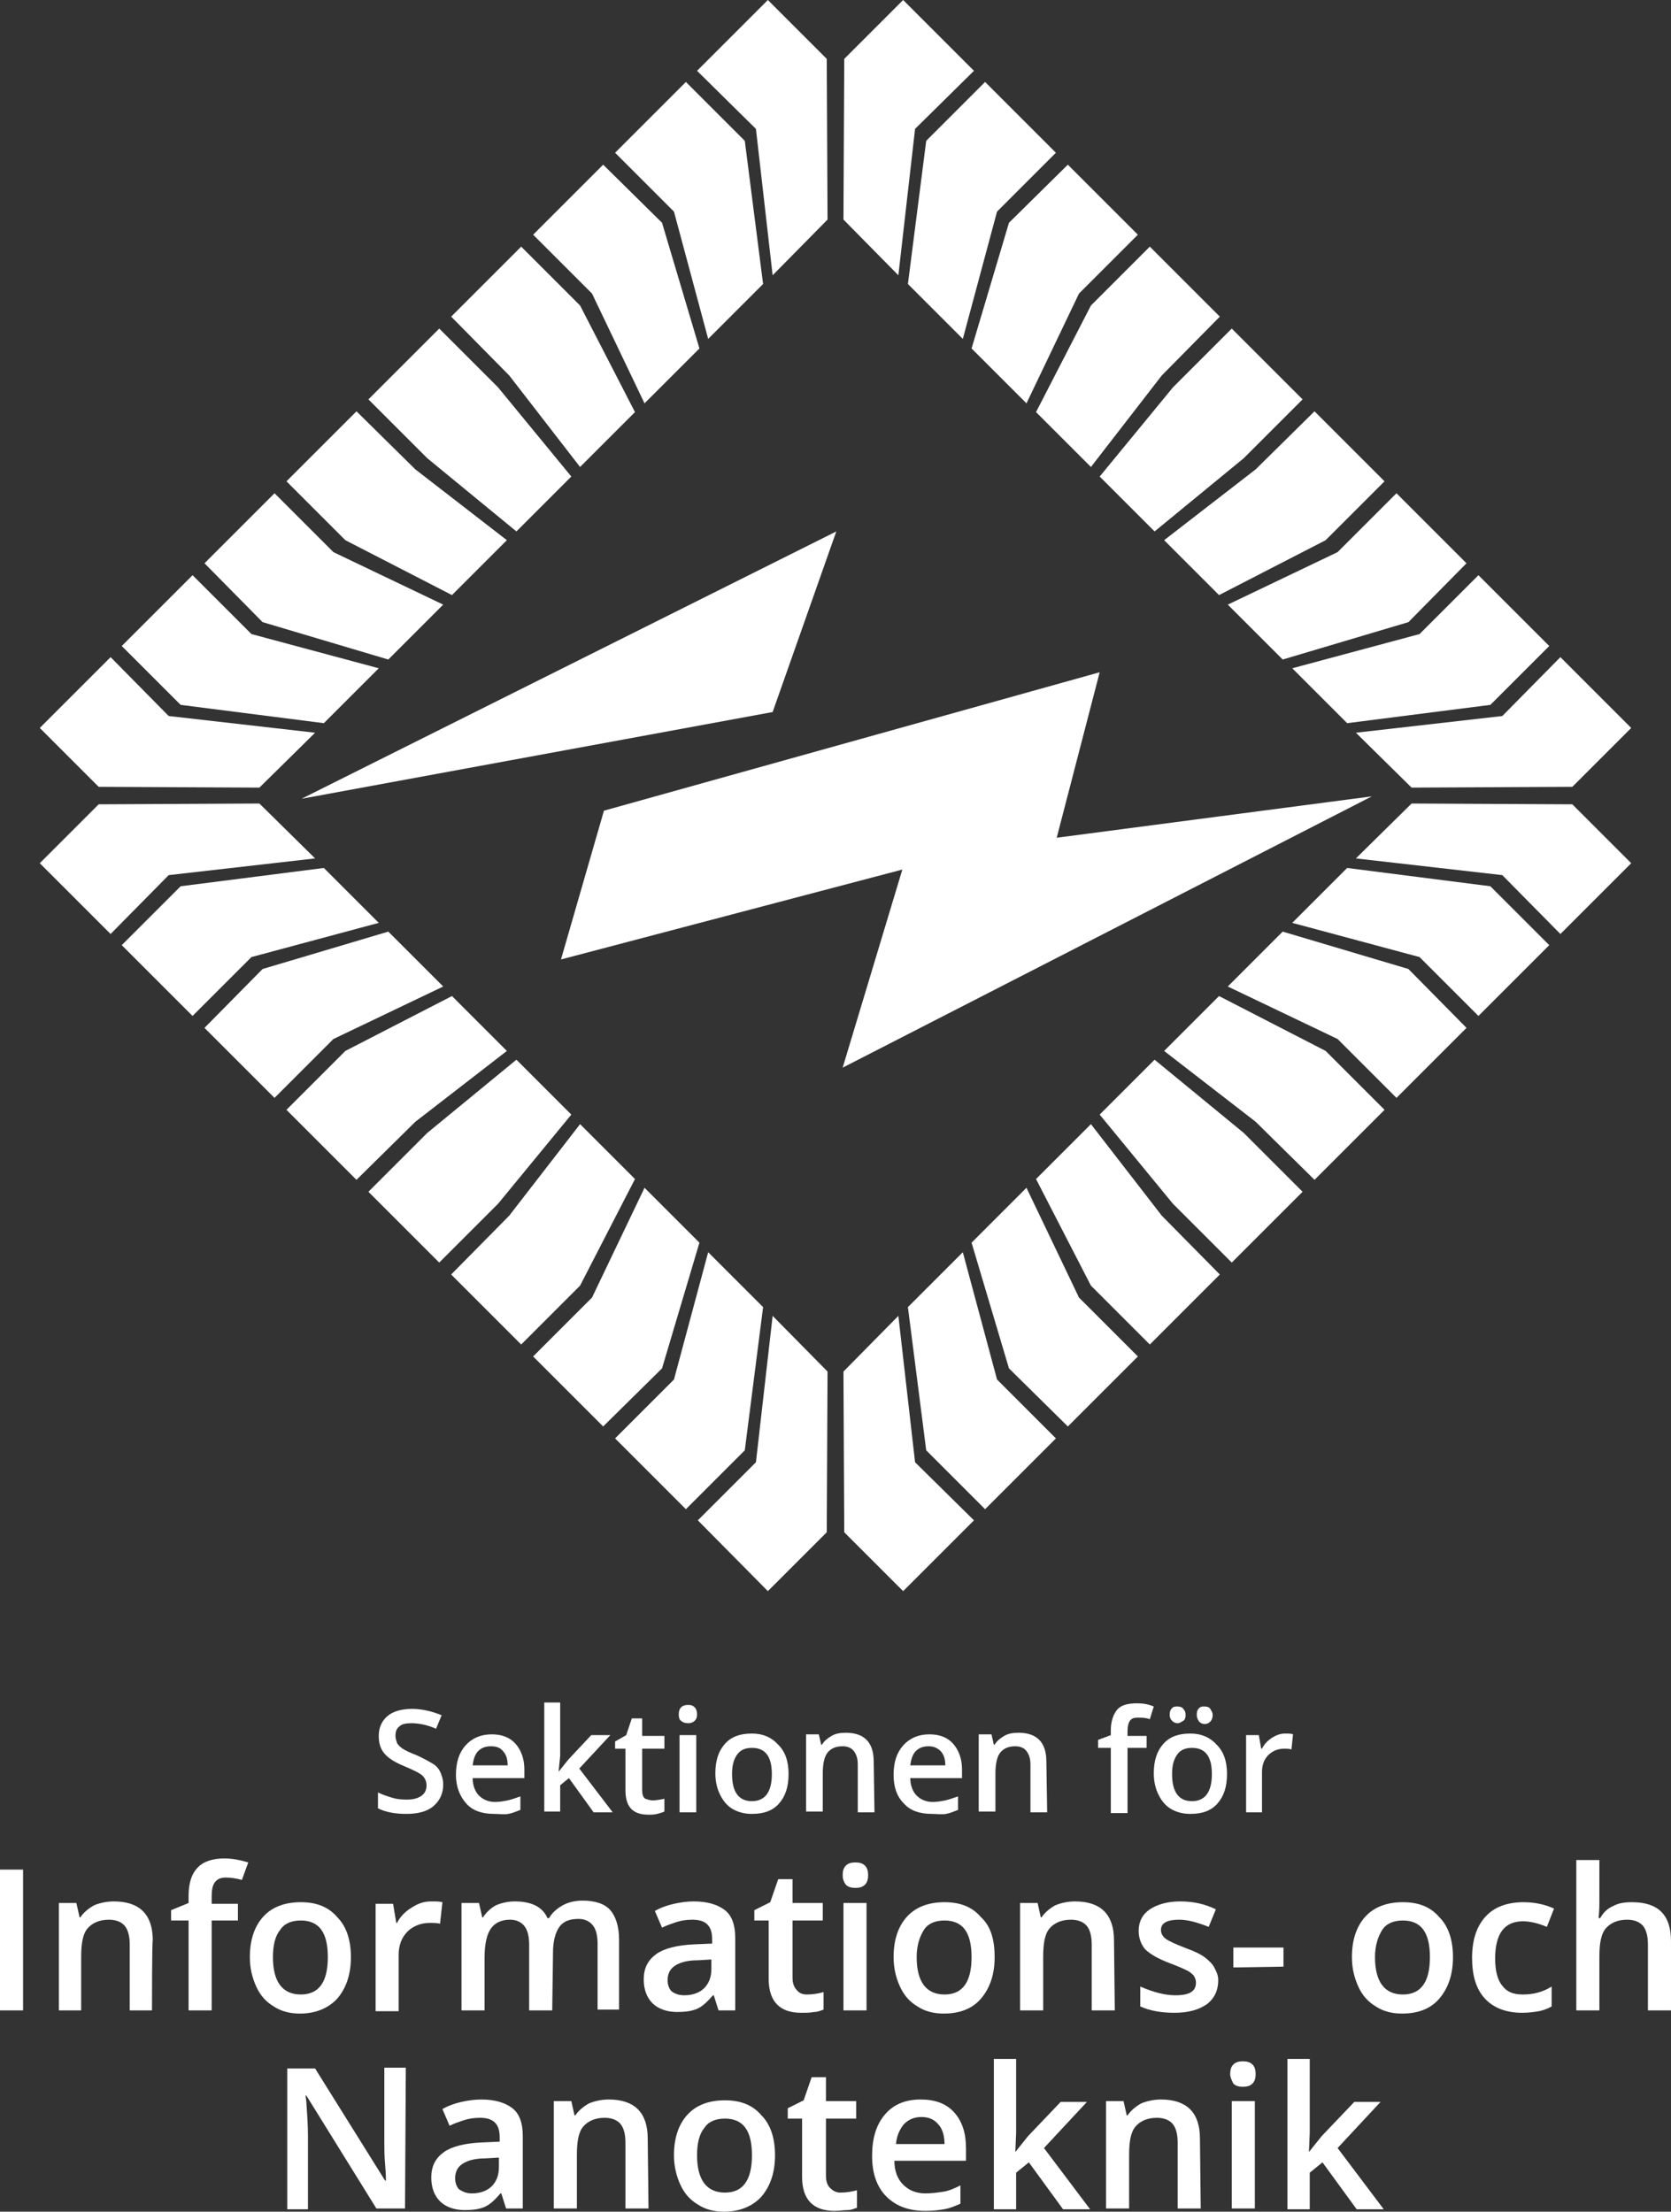 <?xml version="1.0" encoding="utf-8"?>
<!-- Generator: Adobe Illustrator 26.3.1, SVG Export Plug-In . SVG Version: 6.00 Build 0)  -->
<svg version="1.1" xmlns="http://www.w3.org/2000/svg" xmlns:xlink="http://www.w3.org/1999/xlink" x="0px" y="0px"
	 viewBox="0 0 210 278" style="enable-background:new 0 0 210 278;" xml:space="preserve">
<rect x="0" y="0" width="210" height="278" fill="#333333" stroke="none"/>
<style type="text/css">
	.st0{fill:#FFFFFF;}
	.st1{fill-rule:evenodd;clip-rule:evenodd;fill:#FFFFFF;}
</style>
<g id="Text">
	<path class="st0" d="M55.7,224.3c0,1.1-0.4,2-1.2,2.7c-0.8,0.7-2,1-3.4,1c-1.4,0-2.6-0.2-3.6-0.7v-2c0.6,0.3,1.2,0.5,1.9,0.7
		s1.3,0.2,1.8,0.2c0.8,0,1.4-0.2,1.8-0.5c0.4-0.3,0.6-0.7,0.6-1.3c0-0.5-0.2-0.9-0.5-1.2c-0.3-0.3-1.1-0.7-2.3-1.2
		c-1.2-0.5-2-1-2.5-1.6c-0.5-0.6-0.7-1.3-0.7-2.2c0-1.1,0.4-1.9,1.1-2.5c0.7-0.6,1.8-0.9,3.1-0.9c1.2,0,2.5,0.3,3.7,0.8l-0.7,1.7
		c-1.1-0.5-2.2-0.7-3.1-0.7c-0.7,0-1.2,0.1-1.5,0.4c-0.4,0.3-0.5,0.7-0.5,1.2c0,0.3,0.1,0.6,0.2,0.9c0.1,0.2,0.4,0.5,0.7,0.7
		s0.9,0.5,1.7,0.8c0.9,0.4,1.6,0.8,2.1,1.1c0.5,0.3,0.8,0.7,1,1.2C55.6,223.4,55.7,223.8,55.7,224.3z"/>
	<path class="st0" d="M62.1,228c-1.5,0-2.7-0.4-3.5-1.3s-1.3-2.1-1.3-3.6c0-1.6,0.4-2.8,1.2-3.7c0.8-0.9,1.9-1.4,3.3-1.4
		c1.3,0,2.3,0.4,3,1.2c0.7,0.8,1.1,1.9,1.1,3.2v1.1h-6.5c0,0.9,0.3,1.7,0.8,2.2c0.5,0.5,1.2,0.8,2,0.8c0.6,0,1.1-0.1,1.6-0.2
		c0.5-0.1,1-0.3,1.6-0.5v1.7c-0.5,0.2-1,0.4-1.5,0.5C63.4,228.1,62.7,228,62.1,228z M61.7,219.5c-0.7,0-1.2,0.2-1.6,0.6
		c-0.4,0.4-0.6,1-0.7,1.8h4.4c0-0.8-0.2-1.4-0.6-1.8C62.9,219.7,62.4,219.5,61.7,219.5z"/>
	<path class="st0" d="M70.2,222.7l1.2-1.5l2.9-3.1h2.4l-3.9,4.2l4.2,5.5h-2.4l-3.1-4.3l-1.1,0.9v3.3h-2V214h2v6.7L70.2,222.7
		L70.2,222.7z"/>
	<path class="st0" d="M82,226.3c0.5,0,1-0.1,1.5-0.2v1.6c-0.2,0.1-0.5,0.2-0.9,0.3c-0.4,0.1-0.7,0.1-1.1,0.1c-2,0-2.9-1-2.9-3.1
		v-5.2h-1.3v-0.9l1.4-0.8l0.7-2.1h1.3v2.2h2.8v1.6h-2.8v5.2c0,0.5,0.1,0.9,0.4,1.1C81.4,226.2,81.7,226.3,82,226.3z"/>
	<path class="st0" d="M85.3,215.5c0-0.4,0.1-0.7,0.3-0.9c0.2-0.2,0.5-0.3,0.9-0.3c0.4,0,0.6,0.1,0.8,0.3c0.2,0.2,0.3,0.5,0.3,0.9
		c0,0.4-0.1,0.6-0.3,0.8c-0.2,0.2-0.5,0.3-0.8,0.3c-0.4,0-0.7-0.1-0.9-0.3C85.4,216.2,85.3,215.9,85.3,215.5z M87.5,227.8h-2.1v-9.7
		h2.1V227.8z"/>
	<path class="st0" d="M99.1,223c0,1.6-0.4,2.8-1.2,3.7c-0.8,0.9-1.9,1.3-3.4,1.3c-0.9,0-1.7-0.2-2.4-0.6c-0.7-0.4-1.2-1-1.6-1.8
		c-0.4-0.8-0.6-1.7-0.6-2.7c0-1.6,0.4-2.8,1.2-3.7c0.8-0.9,1.9-1.3,3.4-1.3c1.4,0,2.5,0.5,3.3,1.4C98.7,220.2,99.1,221.4,99.1,223z
		 M92,223c0,2.2,0.8,3.4,2.5,3.4c1.6,0,2.5-1.1,2.5-3.4c0-2.2-0.8-3.3-2.5-3.3c-0.9,0-1.5,0.3-1.9,0.9C92.2,221.2,92,221.9,92,223z"
		/>
	<path class="st0" d="M109.9,227.8h-2.1v-6c0-0.8-0.2-1.3-0.5-1.7c-0.3-0.4-0.8-0.6-1.4-0.6c-0.9,0-1.5,0.3-1.9,0.8
		s-0.6,1.4-0.6,2.6v4.8h-2.1V218h1.6l0.3,1.3h0.1c0.3-0.5,0.7-0.8,1.2-1.1c0.5-0.3,1.1-0.4,1.8-0.4c2.3,0,3.5,1.2,3.5,3.6
		L109.9,227.8L109.9,227.8z"/>
	<path class="st0" d="M117.1,228c-1.5,0-2.7-0.4-3.5-1.3c-0.9-0.9-1.3-2.1-1.3-3.6c0-1.6,0.4-2.8,1.2-3.7c0.8-0.9,1.9-1.4,3.3-1.4
		c1.3,0,2.3,0.4,3,1.2c0.7,0.8,1.1,1.9,1.1,3.2v1.1h-6.5c0,0.9,0.3,1.7,0.8,2.2c0.5,0.5,1.2,0.8,2,0.8c0.6,0,1.1-0.1,1.6-0.2
		c0.5-0.1,1-0.3,1.6-0.5v1.7c-0.5,0.2-1,0.4-1.5,0.5C118.4,228.1,117.7,228,117.1,228z M116.7,219.5c-0.7,0-1.2,0.2-1.6,0.6
		c-0.4,0.4-0.6,1-0.7,1.8h4.4c0-0.8-0.2-1.4-0.6-1.8C117.8,219.7,117.3,219.5,116.7,219.5z"/>
	<path class="st0" d="M131.6,227.8h-2.1v-6c0-0.8-0.2-1.3-0.5-1.7c-0.3-0.4-0.8-0.6-1.4-0.6c-0.9,0-1.5,0.3-1.9,0.8
		c-0.4,0.5-0.6,1.4-0.6,2.6v4.8h-2.1V218h1.6l0.3,1.3h0.1c0.3-0.5,0.7-0.8,1.2-1.1c0.5-0.3,1.1-0.4,1.8-0.4c2.3,0,3.5,1.2,3.5,3.6
		L131.6,227.8L131.6,227.8z"/>
	<path class="st0" d="M144.1,219.7h-2.4v8.2h-2.1v-8.2H138v-1l1.6-0.6v-0.6c0-1.1,0.3-2,0.8-2.6c0.5-0.6,1.4-0.8,2.5-0.8
		c0.7,0,1.4,0.1,2.1,0.4l-0.5,1.6c-0.5-0.2-1-0.2-1.5-0.2s-0.8,0.1-1,0.4c-0.2,0.3-0.3,0.7-0.3,1.3v0.6h2.4V219.7z"/>
	<path class="st0" d="M154.2,223c0,1.6-0.4,2.8-1.2,3.7c-0.8,0.9-1.9,1.3-3.4,1.3c-0.9,0-1.7-0.2-2.4-0.6s-1.2-1-1.6-1.8
		c-0.4-0.8-0.6-1.7-0.6-2.7c0-1.6,0.4-2.8,1.2-3.7c0.8-0.9,1.9-1.3,3.4-1.3c1.4,0,2.5,0.5,3.3,1.4
		C153.8,220.2,154.2,221.4,154.2,223z M147,215.5c0-0.4,0.1-0.6,0.3-0.8s0.4-0.2,0.7-0.2s0.6,0.1,0.7,0.3c0.2,0.2,0.3,0.4,0.3,0.8
		c0,0.3-0.1,0.6-0.3,0.7c-0.2,0.1-0.4,0.3-0.7,0.3s-0.5-0.1-0.7-0.3C147.1,216.1,147,215.9,147,215.5z M147.3,223
		c0,2.2,0.8,3.4,2.5,3.4c1.6,0,2.5-1.1,2.5-3.4c0-2.2-0.8-3.3-2.5-3.3c-0.9,0-1.5,0.3-1.9,0.9C147.5,221.2,147.3,221.9,147.3,223z
		 M150.4,215.5c0-0.4,0.1-0.6,0.3-0.8s0.4-0.2,0.7-0.2s0.6,0.1,0.7,0.3c0.1,0.2,0.3,0.4,0.3,0.8c0,0.3-0.1,0.6-0.3,0.8
		s-0.4,0.3-0.7,0.3s-0.5-0.1-0.7-0.3C150.5,216.1,150.4,215.9,150.4,215.5z"/>
	<path class="st0" d="M161.5,217.9c0.4,0,0.8,0,1,0.1l-0.2,1.9c-0.3-0.1-0.6-0.1-0.9-0.1c-0.8,0-1.5,0.3-2,0.8s-0.8,1.2-0.8,2.1v5.1
		h-2v-9.7h1.6l0.3,1.7h0.1c0.3-0.6,0.7-1,1.3-1.4C160.4,218.1,160.9,217.9,161.5,217.9z"/>
	<path class="st0" d="M0,252.7v-17.7h2.9v17.7H0z"/>
	<path class="st0" d="M19.1,252.7h-2.8v-8.3c0-1-0.2-1.8-0.6-2.3c-0.4-0.5-1.1-0.8-2-0.8c-1.2,0-2.1,0.4-2.7,1.1
		c-0.6,0.7-0.8,1.9-0.8,3.6v6.7H7.4v-13.5h2.2L10,241h0.1c0.4-0.6,1-1.1,1.7-1.5c0.7-0.3,1.6-0.5,2.5-0.5c3.2,0,4.9,1.6,4.9,4.9
		C19.1,243.9,19.1,252.7,19.1,252.7z"/>
	<path class="st0" d="M29.9,241.4h-3.3v11.3h-2.9v-11.3h-2.2v-1.3l2.2-0.9v-0.9c0-1.6,0.4-2.8,1.1-3.5c0.7-0.8,1.9-1.2,3.4-1.2
		c1,0,2,0.2,3,0.5l-0.8,2.2c-0.7-0.2-1.4-0.3-2-0.3c-0.7,0-1.1,0.2-1.4,0.6c-0.3,0.4-0.4,1-0.4,1.8v0.9h3.3
		C29.9,239.3,29.9,241.4,29.9,241.4z"/>
	<path class="st0" d="M44.1,246c0,2.2-0.6,3.9-1.7,5.2c-1.1,1.2-2.7,1.9-4.7,1.9c-1.3,0-2.4-0.3-3.3-0.9c-1-0.6-1.7-1.4-2.2-2.5
		c-0.5-1.1-0.8-2.3-0.8-3.7c0-2.2,0.6-3.9,1.7-5.1c1.1-1.2,2.7-1.8,4.7-1.8s3.5,0.6,4.6,1.9C43.5,242.1,44.1,243.8,44.1,246z
		 M34.3,246c0,3.1,1.2,4.7,3.5,4.7s3.4-1.6,3.4-4.7c0-3.1-1.1-4.6-3.4-4.6c-1.2,0-2.1,0.4-2.6,1.2C34.6,243.3,34.3,244.5,34.3,246z"
		/>
	<path class="st0" d="M54.2,239c0.6,0,1.1,0,1.4,0.1l-0.3,2.7c-0.4-0.1-0.8-0.1-1.3-0.1c-1.1,0-2.1,0.4-2.8,1.1
		c-0.7,0.7-1.1,1.7-1.1,2.9v7.1h-2.9v-13.5h2.2l0.4,2.4h0.1c0.4-0.8,1-1.4,1.8-1.9C52.6,239.2,53.4,239,54.2,239z"/>
	<path class="st0" d="M69.4,252.7h-2.9v-8.3c0-1-0.2-1.8-0.6-2.3c-0.4-0.5-1-0.8-1.8-0.8c-1.1,0-1.9,0.4-2.4,1.1
		c-0.5,0.7-0.8,1.9-0.8,3.6v6.7h-2.9v-13.5h2.2l0.4,1.8h0.1c0.4-0.6,0.9-1.1,1.6-1.5c0.7-0.3,1.5-0.5,2.4-0.5c2.1,0,3.5,0.7,4.1,2.1
		H69c0.4-0.7,1-1.2,1.7-1.6c0.7-0.4,1.6-0.6,2.5-0.6c1.6,0,2.8,0.4,3.5,1.2c0.7,0.8,1.1,2.1,1.1,3.7v8.8h-2.7v-8.3
		c0-1-0.2-1.8-0.6-2.3c-0.4-0.5-1-0.8-1.8-0.8c-1.1,0-1.9,0.3-2.4,1c-0.5,0.7-0.8,1.8-0.8,3.2L69.4,252.7L69.4,252.7z"/>
	<path class="st0" d="M90.3,252.7l-0.6-1.9h-0.1c-0.7,0.8-1.3,1.4-2,1.7c-0.7,0.3-1.5,0.4-2.5,0.4c-1.3,0-2.4-0.4-3.1-1.1
		c-0.7-0.7-1.1-1.7-1.1-3c0-1.4,0.5-2.4,1.6-3.2c1-0.7,2.6-1.1,4.7-1.2l2.3-0.1v-0.5c0-0.9-0.2-1.5-0.6-1.9c-0.4-0.4-1-0.6-1.9-0.6
		c-0.7,0-1.4,0.1-2,0.3c-0.6,0.2-1.2,0.4-1.8,0.7l-0.9-2.1c0.7-0.4,1.5-0.7,2.4-0.9c0.9-0.2,1.7-0.3,2.5-0.3c1.7,0,3,0.4,3.9,1.1
		c0.9,0.7,1.3,1.9,1.3,3.5v9.1L90.3,252.7L90.3,252.7z M86,250.8c1,0,1.9-0.3,2.5-0.9s0.9-1.4,0.9-2.4v-1.2l-1.7,0.1
		c-1.4,0-2.3,0.3-2.9,0.7c-0.6,0.4-0.9,1-0.9,1.8c0,0.6,0.2,1.1,0.5,1.4C84.8,250.6,85.3,250.8,86,250.8z"/>
	<path class="st0" d="M101.4,250.7c0.7,0,1.4-0.1,2.1-0.3v2.2c-0.3,0.1-0.7,0.3-1.2,0.3c-0.5,0.1-1,0.1-1.6,0.1
		c-2.7,0-4.1-1.4-4.1-4.3v-7.3h-1.8v-1.3l2-1l1-2.9h1.8v3h3.8v2.2h-3.8v7.2c0,0.7,0.2,1.2,0.5,1.5
		C100.4,250.5,100.8,250.7,101.4,250.7z"/>
	<path class="st0" d="M105.9,235.7c0-0.5,0.1-0.9,0.4-1.2c0.3-0.3,0.7-0.4,1.2-0.4c0.5,0,0.9,0.1,1.2,0.4s0.4,0.7,0.4,1.2
		s-0.1,0.9-0.4,1.2c-0.3,0.3-0.7,0.4-1.2,0.4c-0.5,0-0.9-0.1-1.2-0.4C106,236.5,105.9,236.1,105.9,235.7z M108.9,252.7H106v-13.5
		h2.9V252.7z"/>
	<path class="st0" d="M125,246c0,2.2-0.6,3.9-1.7,5.2c-1.1,1.3-2.7,1.9-4.7,1.9c-1.3,0-2.4-0.3-3.3-0.9c-1-0.6-1.7-1.4-2.2-2.5
		s-0.8-2.3-0.8-3.7c0-2.2,0.6-3.9,1.7-5.1c1.1-1.2,2.7-1.8,4.7-1.8c2,0,3.5,0.6,4.6,1.9C124.5,242.1,125,243.8,125,246z M115.2,246
		c0,3.1,1.2,4.7,3.5,4.7c2.3,0,3.4-1.6,3.4-4.7c0-3.1-1.1-4.6-3.4-4.6c-1.2,0-2.1,0.4-2.6,1.2C115.6,243.4,115.2,244.5,115.2,246z"
		/>
	<path class="st0" d="M140.1,252.7h-2.9v-8.3c0-1-0.2-1.8-0.6-2.3c-0.4-0.5-1.1-0.8-2-0.8c-1.2,0-2.1,0.4-2.7,1.1s-0.8,1.9-0.8,3.6
		v6.7h-2.9v-13.5h2.2l0.4,1.8h0.1c0.4-0.6,1-1.1,1.7-1.5c0.7-0.3,1.6-0.5,2.5-0.5c3.2,0,4.9,1.6,4.9,4.9L140.1,252.7L140.1,252.7z"
		/>
	<path class="st0" d="M153.1,248.9c0,1.3-0.5,2.3-1.4,3c-1,0.7-2.3,1.1-4.1,1.1c-1.8,0-3.2-0.3-4.3-0.8v-2.5
		c1.6,0.7,3.1,1.1,4.4,1.1c1.8,0,2.6-0.5,2.6-1.6c0-0.3-0.1-0.6-0.3-0.9c-0.2-0.2-0.5-0.5-1-0.7c-0.4-0.2-1.1-0.5-1.9-0.8
		c-1.6-0.6-2.6-1.2-3.2-1.8c-0.5-0.6-0.8-1.4-0.8-2.3c0-1.2,0.5-2.1,1.4-2.7c0.9-0.6,2.2-1,3.8-1c1.6,0,3.1,0.3,4.5,1l-0.9,2.2
		c-1.5-0.6-2.7-0.9-3.7-0.9c-1.5,0-2.3,0.4-2.3,1.3c0,0.4,0.2,0.8,0.6,1.1s1.3,0.7,2.6,1.2c1.1,0.4,1.9,0.8,2.4,1.2
		c0.5,0.4,0.9,0.8,1.1,1.2S153.1,248.2,153.1,248.9z"/>
	<path class="st0" d="M155,247.3v-2.5h6.3v2.4L155,247.3L155,247.3z"/>
	<path class="st0" d="M182.6,246c0,2.2-0.6,3.9-1.7,5.2c-1.1,1.3-2.7,1.9-4.7,1.9c-1.3,0-2.4-0.3-3.3-0.9c-1-0.6-1.7-1.4-2.2-2.5
		s-0.8-2.3-0.8-3.7c0-2.2,0.6-3.9,1.7-5.1c1.1-1.2,2.7-1.8,4.7-1.8s3.5,0.6,4.6,1.9C182,242.1,182.6,243.8,182.6,246z M172.8,246
		c0,3.1,1.2,4.7,3.5,4.7s3.4-1.6,3.4-4.7c0-3.1-1.1-4.6-3.4-4.6c-1.2,0-2.1,0.4-2.6,1.2C173.2,243.4,172.8,244.5,172.8,246z"/>
	<path class="st0" d="M191.3,253c-2,0-3.6-0.6-4.7-1.8s-1.6-2.9-1.6-5.1c0-2.3,0.6-4,1.7-5.2c1.1-1.2,2.7-1.8,4.8-1.8
		c1.4,0,2.7,0.3,3.8,0.8l-0.9,2.3c-1.2-0.5-2.2-0.7-3-0.7c-2.3,0-3.5,1.5-3.5,4.7c0,1.5,0.3,2.7,0.9,3.4c0.6,0.8,1.4,1.1,2.6,1.1
		c1.3,0,2.5-0.3,3.6-1v2.5c-0.5,0.3-1.1,0.5-1.6,0.6C192.8,252.9,192.1,253,191.3,253z"/>
	<path class="st0" d="M210,252.7h-2.9v-8.3c0-1-0.2-1.8-0.6-2.3c-0.4-0.5-1.1-0.8-2-0.8c-1.2,0-2.1,0.4-2.7,1.1
		c-0.6,0.7-0.8,1.9-0.8,3.6v6.7h-2.9v-18.9h2.9v4.8c0,0.8,0,1.6-0.1,2.5h0.2c0.4-0.7,0.9-1.2,1.6-1.5c0.7-0.4,1.5-0.5,2.4-0.5
		c3.3,0,4.9,1.6,4.9,4.9L210,252.7L210,252.7z"/>
	<path class="st0" d="M50.9,277.6h-3.6l-8.8-14.2h-0.1l0.1,0.8c0.1,1.5,0.2,2.9,0.2,4.2v9.3h-2.6V260h3.5l8.8,14.1h0.1
		c0-0.2,0-0.9-0.1-2c-0.1-1.1-0.1-2.1-0.1-2.8v-9.4H51L50.9,277.6L50.9,277.6z"/>
	<path class="st0" d="M63.6,277.6l-0.6-1.9h-0.1c-0.7,0.8-1.3,1.4-2,1.7c-0.7,0.3-1.5,0.4-2.5,0.4c-1.3,0-2.4-0.4-3.1-1.1
		c-0.7-0.7-1.1-1.7-1.1-3c0-1.4,0.5-2.4,1.6-3.2c1-0.7,2.6-1.1,4.7-1.2l2.3-0.1v-0.5c0-0.9-0.2-1.5-0.6-1.9c-0.4-0.4-1-0.6-1.9-0.6
		c-0.7,0-1.4,0.1-2,0.3c-0.6,0.2-1.2,0.4-1.8,0.7l-0.9-2.1c0.7-0.4,1.5-0.7,2.4-0.9c0.9-0.2,1.7-0.3,2.5-0.3c1.7,0,3,0.4,3.9,1.1
		c0.9,0.7,1.3,1.9,1.3,3.5v9.1L63.6,277.6L63.6,277.6z M59.3,275.7c1,0,1.9-0.3,2.5-0.9c0.6-0.6,0.9-1.4,0.9-2.4v-1.2l-1.7,0.1
		c-1.4,0-2.3,0.3-2.9,0.7c-0.6,0.4-0.9,1-0.9,1.8c0,0.6,0.2,1.1,0.5,1.4C58.2,275.5,58.6,275.7,59.3,275.7z"/>
	<path class="st0" d="M81.5,277.6h-2.9v-8.3c0-1-0.2-1.8-0.6-2.3s-1.1-0.8-2-0.8c-1.2,0-2.1,0.4-2.7,1.1c-0.6,0.7-0.8,1.9-0.8,3.6
		v6.7h-2.9v-13.5h2.2l0.4,1.8h0.1c0.4-0.6,1-1.1,1.7-1.5c0.7-0.3,1.6-0.5,2.5-0.5c3.2,0,4.9,1.6,4.9,4.9L81.5,277.6L81.5,277.6z"/>
	<path class="st0" d="M97.4,270.9c0,2.2-0.6,3.9-1.7,5.2c-1.1,1.2-2.7,1.9-4.7,1.9c-1.3,0-2.4-0.3-3.3-0.9c-1-0.6-1.7-1.4-2.2-2.5
		s-0.8-2.3-0.8-3.7c0-2.2,0.6-3.9,1.7-5.1c1.1-1.2,2.7-1.8,4.7-1.8c2,0,3.5,0.6,4.6,1.9C96.8,267,97.4,268.7,97.4,270.9z
		 M87.6,270.9c0,3.1,1.2,4.7,3.5,4.7c2.3,0,3.4-1.6,3.4-4.7c0-3.1-1.1-4.6-3.4-4.6c-1.2,0-2.1,0.4-2.6,1.2
		C87.9,268.2,87.6,269.4,87.6,270.9z"/>
	<path class="st0" d="M105.6,275.6c0.7,0,1.4-0.1,2.1-0.3v2.2c-0.3,0.1-0.7,0.3-1.2,0.3s-1,0.1-1.6,0.1c-2.7,0-4.1-1.4-4.1-4.3v-7.3
		h-1.8V265l2-1l1-2.9h1.8v3h3.8v2.2h-3.8v7.2c0,0.7,0.2,1.2,0.5,1.5C104.7,275.4,105.1,275.6,105.6,275.6z"/>
	<path class="st0" d="M116.3,277.9c-2.1,0-3.7-0.6-4.9-1.8c-1.2-1.2-1.8-2.9-1.8-5.1c0-2.2,0.5-3.9,1.6-5.2s2.6-1.9,4.5-1.9
		c1.8,0,3.2,0.5,4.2,1.6s1.5,2.6,1.5,4.5v1.6h-9c0,1.3,0.4,2.3,1.1,3c0.7,0.7,1.6,1.1,2.8,1.1c0.8,0,1.5-0.1,2.2-0.2
		c0.7-0.1,1.4-0.4,2.2-0.8v2.3c-0.7,0.3-1.4,0.6-2.1,0.7C118.1,277.8,117.2,277.9,116.3,277.9z M115.8,266.1c-0.9,0-1.6,0.3-2.2,0.9
		c-0.5,0.6-0.9,1.4-1,2.5h6.1c0-1.1-0.3-2-0.8-2.5C117.4,266.4,116.7,266.1,115.8,266.1z"/>
	<path class="st0" d="M127.6,270.5l1.6-2l4.1-4.3h3.3l-5.4,5.8l5.8,7.7h-3.4l-4.3-5.9l-1.6,1.3v4.6h-2.8v-18.9h2.8v9.3L127.6,270.5
		L127.6,270.5z"/>
	<path class="st0" d="M150.9,277.6H148v-8.3c0-1-0.2-1.8-0.6-2.3s-1.1-0.8-2-0.8c-1.2,0-2.1,0.4-2.7,1.1c-0.6,0.7-0.8,1.9-0.8,3.6
		v6.7H139v-13.5h2.2l0.4,1.8h0.1c0.4-0.6,1-1.1,1.7-1.5c0.7-0.3,1.6-0.5,2.5-0.5c3.2,0,4.9,1.6,4.9,4.9L150.9,277.6L150.9,277.6z"/>
	<path class="st0" d="M154.6,260.7c0-0.5,0.1-0.9,0.4-1.2c0.3-0.3,0.7-0.4,1.2-0.4c0.5,0,0.9,0.1,1.2,0.4s0.4,0.7,0.4,1.2
		c0,0.5-0.1,0.9-0.4,1.2c-0.3,0.3-0.7,0.4-1.2,0.4c-0.5,0-0.9-0.1-1.2-0.4C154.8,261.5,154.6,261.1,154.6,260.7z M157.7,277.6h-2.9
		v-13.5h2.9V277.6z"/>
	<path class="st0" d="M164.5,270.5l1.6-2l4.1-4.3h3.3l-5.4,5.8l5.8,7.7h-3.4l-4.3-5.9l-1.6,1.3v4.6h-2.8v-18.9h2.8v9.3L164.5,270.5
		L164.5,270.5z"/>
</g>
<g id="Logo">
	<g id="Bottom_Right_00000045616645628623948620000014072422817232223919_">
		<polyline class="st0" points="177.4,101 197.6,101.1 205,108.5 196.1,117.4 188.8,110 170.4,107.9 177.4,101 		"/>
		<polyline class="st0" points="169.3,109.1 187.3,111.4 194.7,118.8 185.8,127.7 178.4,120.3 162.4,116 169.3,109.1 		"/>
		<polyline class="st0" points="161.2,117.1 177,121.8 184.3,129.2 175.5,138 168.1,130.6 154.3,124 161.2,117.1 		"/>
		<polyline class="st0" points="153.2,125.2 166.6,132.1 174,139.5 165.2,148.3 157.8,141 146.3,132.1 153.2,125.2 		"/>
		<polyline class="st0" points="145.1,133.2 156.3,142.4 163.7,149.8 154.8,158.7 147.4,151.3 138.2,140.1 145.1,133.2 		"/>
		<polyline class="st0" points="137.1,141.3 146,152.8 153.3,160.2 144.5,169 137.1,161.6 130.2,148.2 137.1,141.3 		"/>
		<polyline class="st0" points="129,149.3 135.6,163.1 143,170.5 134.2,179.3 126.8,172 122.1,156.2 129,149.3 		"/>
		<polyline class="st0" points="121,157.4 125.3,173.4 132.7,180.8 123.8,189.7 116.4,182.3 114.1,164.3 121,157.4 		"/>
		<polyline class="st0" points="112.9,165.4 115,183.8 122.4,191.1 113.5,200 106.1,192.6 106,172.4 112.9,165.4 		"/>
	</g>
	<g id="Top_Right_00000089553144828634377280000012604556152214971531_">
		<polyline class="st0" points="177.4,99 197.6,98.9 205,91.5 196.1,82.6 188.8,90 170.4,92.1 177.4,99 		"/>
		<polyline class="st0" points="169.3,90.9 187.3,88.6 194.7,81.2 185.8,72.3 178.4,79.7 162.4,84 169.3,90.9 		"/>
		<polyline class="st0" points="161.2,82.9 177,78.2 184.3,70.8 175.5,62 168.1,69.4 154.3,76 161.2,82.9 		"/>
		<polyline class="st0" points="153.2,74.8 166.6,67.9 174,60.5 165.2,51.7 157.8,59 146.3,67.9 153.2,74.8 		"/>
		<polyline class="st0" points="145.1,66.8 156.3,57.6 163.7,50.2 154.8,41.3 147.4,48.7 138.2,59.9 145.1,66.8 		"/>
		<polyline class="st0" points="137.1,58.7 146,47.2 153.3,39.8 144.5,31 137.1,38.4 130.2,51.8 137.1,58.7 		"/>
		<polyline class="st0" points="129,50.7 135.6,36.9 143,29.5 134.2,20.7 126.8,28 122.1,43.8 129,50.7 		"/>
		<polyline class="st0" points="121,42.6 125.3,26.6 132.7,19.2 123.8,10.3 116.4,17.7 114.1,35.7 121,42.6 		"/>
		<polyline class="st0" points="112.9,34.6 115,16.2 122.4,8.9 113.5,0 106.1,7.4 106,27.6 112.9,34.6 		"/>
	</g>
	<g id="Bottom_Left_00000131365372686050395450000007381521746949914765_">
		<polyline class="st0" points="32.6,101 12.4,101.1 5,108.5 13.9,117.4 21.2,110 39.6,107.9 32.6,101 		"/>
		<polyline class="st0" points="40.7,109.1 22.7,111.4 15.3,118.8 24.2,127.7 31.6,120.3 47.6,116 40.7,109.1 		"/>
		<polyline class="st0" points="48.8,117.1 33,121.8 25.7,129.2 34.5,138 41.9,130.6 55.7,124 48.8,117.1 		"/>
		<polyline class="st0" points="56.8,125.2 43.4,132.1 36,139.5 44.8,148.3 52.2,141 63.7,132.1 56.8,125.2 		"/>
		<polyline class="st0" points="64.9,133.2 53.7,142.4 46.3,149.8 55.2,158.7 62.6,151.3 71.8,140.1 64.9,133.2 		"/>
		<polyline class="st0" points="72.9,141.3 64,152.8 56.7,160.2 65.5,169 72.9,161.6 79.8,148.2 72.9,141.3 		"/>
		<polyline class="st0" points="81,149.3 74.4,163.1 67,170.5 75.8,179.3 83.2,172 87.9,156.2 81,149.3 		"/>
		<polyline class="st0" points="89,157.4 84.7,173.4 77.3,180.8 86.2,189.7 93.6,182.3 95.9,164.3 89,157.4 		"/>
		<polyline class="st0" points="97.1,165.4 95,183.8 87.7,191.1 96.5,200 103.9,192.6 104,172.4 97.1,165.4 		"/>
	</g>
	<g id="Top_Left_00000094601726581115717100000010361889360796369052_">
		<polyline class="st0" points="32.6,99 12.4,98.9 5,91.5 13.9,82.6 21.2,90 39.6,92.1 32.6,99 		"/>
		<polyline class="st0" points="40.7,90.9 22.7,88.6 15.3,81.2 24.2,72.3 31.6,79.7 47.6,84 40.7,90.9 		"/>
		<polyline class="st0" points="48.8,82.9 33,78.2 25.7,70.8 34.5,62 41.9,69.4 55.7,76 48.8,82.9 		"/>
		<polyline class="st0" points="56.8,74.8 43.4,67.9 36,60.5 44.8,51.7 52.2,59 63.7,67.9 56.8,74.8 		"/>
		<polyline class="st0" points="64.9,66.8 53.7,57.6 46.3,50.2 55.2,41.3 62.6,48.7 71.8,59.9 64.9,66.8 		"/>
		<polyline class="st0" points="72.9,58.7 64,47.2 56.7,39.8 65.5,31 72.9,38.4 79.8,51.8 72.9,58.7 		"/>
		<polyline class="st0" points="81,50.7 74.4,36.9 67,29.5 75.8,20.7 83.2,28 87.9,43.8 81,50.7 		"/>
		<polyline class="st0" points="89,42.6 84.7,26.6 77.3,19.2 86.2,10.3 93.6,17.7 95.9,35.7 89,42.6 		"/>
		<polyline class="st0" points="97.1,34.6 95,16.2 87.6,8.9 96.5,0 103.9,7.4 104,27.6 97.1,34.6 		"/>
	</g>
	<g id="Flash_00000105400480104178177520000015062517538223643557_">
		<polyline id="N_00000102509001906372466270000005294306927432874934_" class="st1" points="75.9,101.9 70.5,120.6 113.4,109.3 
			105.9,134.2 172.4,100.1 132.8,105.3 138.2,84.5 75.9,101.9 		"/>
		<polyline id="I_00000124127771512677651820000005604369360510606989_" class="st1" points="37.9,100.4 97.1,89.5 105.1,66.8 
			37.9,100.4 		"/>
	</g>
</g>
</svg>
